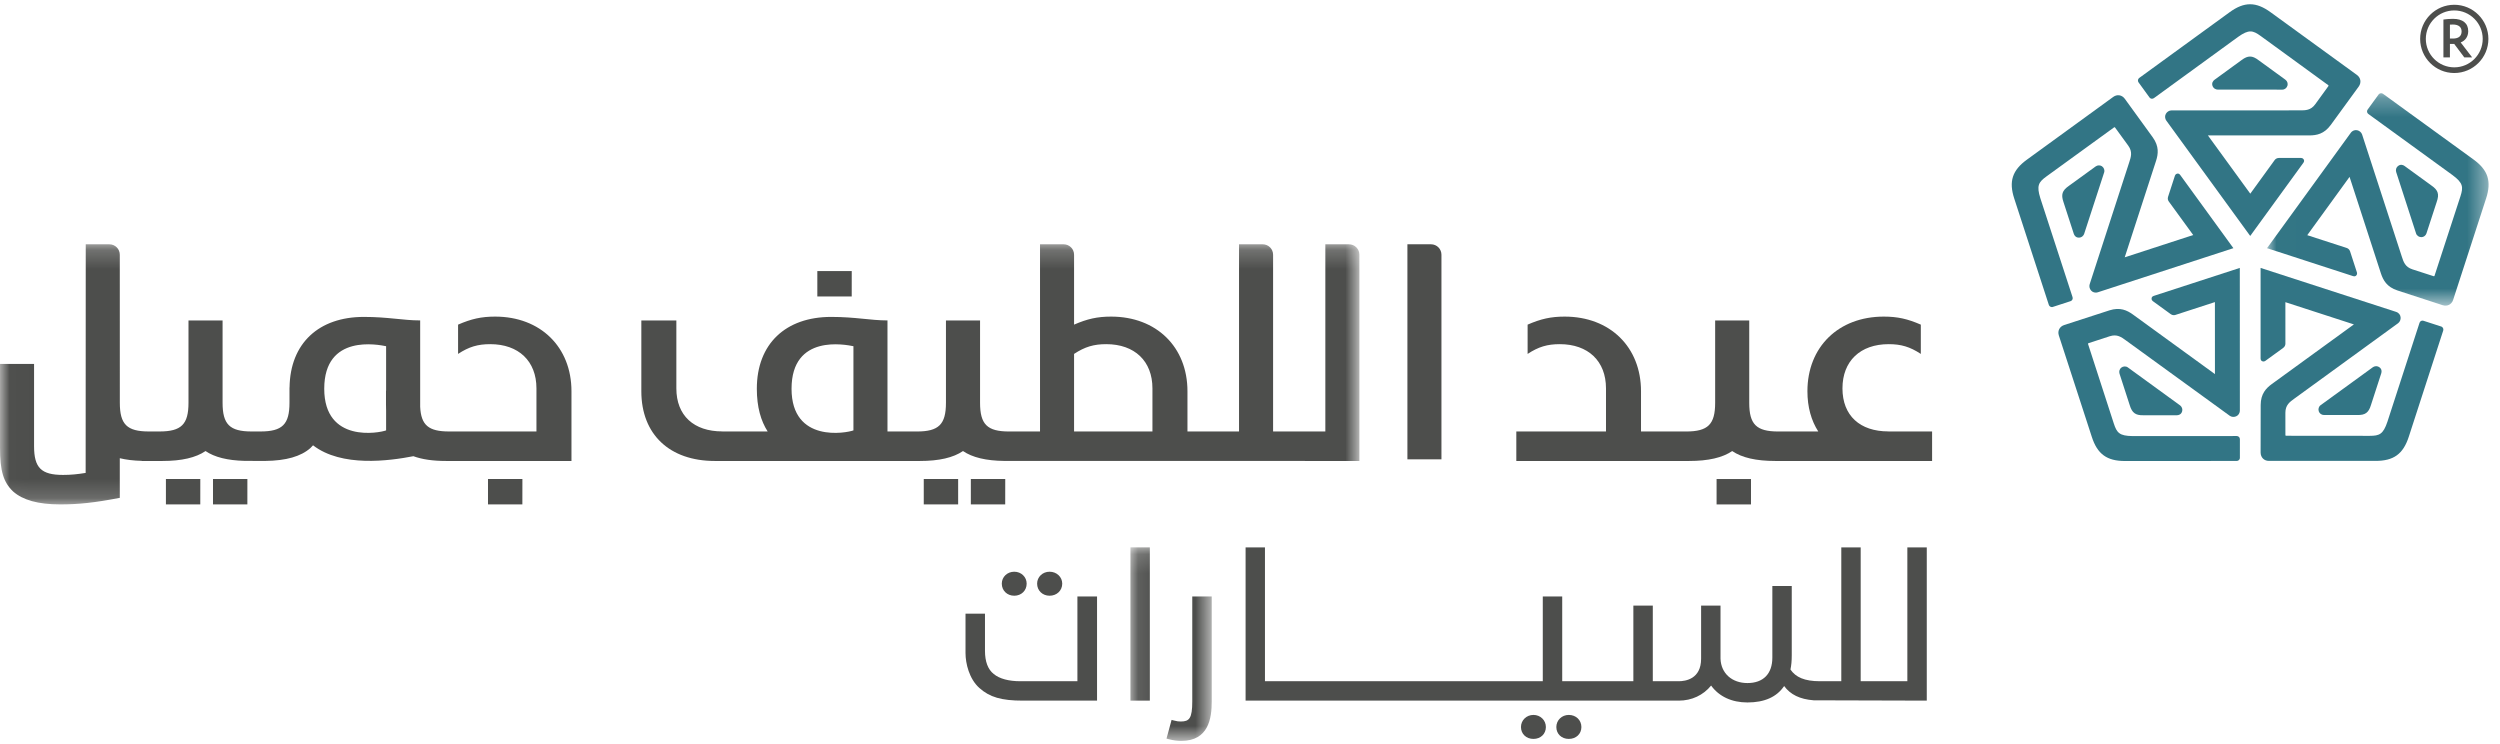 <?xml version="1.0" encoding="UTF-8" standalone="no"?>
<svg width="131px" height="39px" viewBox="0 0 131 39" version="1.1" xmlns="http://www.w3.org/2000/svg" xmlns:xlink="http://www.w3.org/1999/xlink">
    <!-- Generator: sketchtool 49.1 (51147) - http://www.bohemiancoding.com/sketch -->
    <title>BA2AEE55-BCA5-4AF0-BA2F-1AB4324EC7EB</title>
    <desc>Created with sketchtool.</desc>
    <defs>
        <polygon id="path-1" points="0.1 0.143 4.36 0.143 4.36 10.269 0.1 10.269"></polygon>
        <polygon id="path-3" points="0.015 0.202 71.232 0.202 71.232 13.833 0.015 13.833"></polygon>
        <polygon id="path-5" points="0.007 0.256 11.617 0.256 11.617 11.388 0.007 11.388"></polygon>
    </defs>
    <g id="Desktop" stroke="none" stroke-width="1" fill="none" fill-rule="evenodd">
        <g id="Toyota-Homepage-arabic" transform="translate(-1173, -4072)">
            <g id="Footer" transform="translate(0, 4004)">
                <g id="alj_motors_log_ara_pos_reg" transform="translate(1173, 68)">
                    <path d="M53.147,31.216 C52.774,31.216 52.494,30.946 52.494,30.583 C52.494,30.233 52.78,29.958 53.147,29.958 C53.511,29.958 53.797,30.233 53.797,30.583 C53.797,30.946 53.518,31.216 53.147,31.216" id="Fill-1" fill="#4D4E4C"></path>
                    <path d="M57.485,36.713 L53.597,36.713 C52.477,36.713 51.861,36.534 51.318,36.05 C50.783,35.569 50.593,34.763 50.593,34.219 L50.593,32.157 L51.613,32.157 L51.613,34.103 C51.613,34.669 51.767,35.077 52.072,35.318 C52.375,35.567 52.856,35.696 53.463,35.696 L56.456,35.696 L56.456,31.255 L57.485,31.255 L57.485,36.713" id="Fill-2" fill="#4D4E4C"></path>
                    <path d="M54.998,31.216 C54.628,31.216 54.345,30.946 54.345,30.583 C54.345,30.233 54.632,29.958 54.998,29.958 C55.369,29.958 55.661,30.233 55.661,30.583 C55.661,30.946 55.374,31.216 54.998,31.216" id="Fill-3" fill="#4D4E4C"></path>
                    <g id="Group-7" transform="translate(59.135, 28.539)">
                        <mask id="mask-2" fill="white">
                            <use xlink:href="#path-1"></use>
                        </mask>
                        <g id="Clip-5"></g>
                        <polygon id="Fill-4" fill="#4D4E4C" mask="url(#mask-2)" points="0.1 8.174 1.116 8.174 1.116 0.143 0.1 0.143"></polygon>
                        <path d="M2.765,10.284 C2.548,10.284 2.335,10.255 2.11,10.196 L1.99,10.164 L2.256,9.183 L2.375,9.215 C2.551,9.261 2.615,9.268 2.736,9.268 C3.184,9.268 3.34,9.109 3.34,8.213 L3.34,2.716 L4.36,2.716 L4.36,8.213 C4.36,9.104 4.194,10.284 2.765,10.284" id="Fill-6" fill="#4D4E4C" mask="url(#mask-2)"></path>
                    </g>
                    <path d="M80.353,38.719 C79.974,38.719 79.699,38.457 79.699,38.097 C79.699,37.74 79.987,37.462 80.353,37.462 C80.718,37.462 81.004,37.74 81.004,38.097 C81.004,38.457 80.731,38.719 80.353,38.719" id="Fill-8" fill="#4D4E4C"></path>
                    <path d="M82.205,38.719 C81.825,38.719 81.552,38.457 81.552,38.097 C81.552,37.74 81.838,37.462 82.205,37.462 C82.582,37.462 82.865,37.734 82.865,38.097 C82.865,38.457 82.588,38.719 82.205,38.719" id="Fill-9" fill="#4D4E4C"></path>
                    <path d="M91.566,36.809 C90.746,36.809 90.077,36.498 89.662,35.923 C89.255,36.427 88.649,36.713 87.968,36.713 L65.269,36.713 L65.269,28.683 L66.284,28.683 L66.284,35.696 L80.842,35.696 L80.842,31.255 L81.86,31.255 L81.86,35.696 L85.588,35.696 L85.588,31.735 L86.607,31.735 L86.607,35.696 L87.968,35.696 C88.319,35.696 89.138,35.581 89.138,34.517 L89.138,31.735 L90.155,31.735 L90.155,34.517 C90.182,35.289 90.762,35.792 91.566,35.792 C92.396,35.792 92.871,35.307 92.871,34.459 L92.871,30.708 L93.888,30.708 L93.888,34.334 C93.888,34.627 93.866,34.871 93.82,35.082 C94.093,35.486 94.558,35.696 95.356,35.696 L96.484,35.696 L96.484,28.683 L97.5,28.683 L97.5,35.696 L99.945,35.696 L99.945,28.683 L100.963,28.683 L100.963,36.713 L95.035,36.696 C94.315,36.64 93.817,36.398 93.489,35.947 C93.107,36.519 92.461,36.809 91.566,36.809" id="Fill-10" fill="#4D4E4C"></path>
                    <path d="M74.978,12.8 L73.748,12.8 L73.748,24.068 L75.532,24.068 L75.532,13.348 C75.532,13.057 75.302,12.8 74.978,12.8" id="Fill-11" fill="#4D4E4C"></path>
                    <path d="M44.631,14.203 L42.828,14.203 L42.828,15.534 L44.63,15.534 C44.63,15.534 44.631,14.451 44.631,14.203" id="Fill-12" fill="#4D4E4C"></path>
                    <polygon id="Fill-13" fill="#4D4E4C" points="89.949 26.432 91.752 26.432 91.752 25.101 89.949 25.101"></polygon>
                    <path d="M25.571,26.432 L27.372,26.432 C27.372,26.432 27.374,25.348 27.374,25.101 L25.571,25.101 L25.571,26.432" id="Fill-14" fill="#4D4E4C"></path>
                    <path d="M8.694,26.432 L10.495,26.432 C10.495,26.432 10.496,25.348 10.496,25.101 L8.694,25.101 L8.694,26.432" id="Fill-15" fill="#4D4E4C"></path>
                    <path d="M11.161,26.432 L12.962,26.432 C12.962,26.432 12.963,25.348 12.963,25.101 L11.161,25.101 L11.161,26.432" id="Fill-16" fill="#4D4E4C"></path>
                    <path d="M48.405,26.432 L50.207,26.432 C50.207,26.432 50.207,25.348 50.207,25.101 L48.405,25.101 L48.405,26.432" id="Fill-17" fill="#4D4E4C"></path>
                    <path d="M50.872,26.432 L52.673,26.432 C52.673,26.432 52.675,25.348 52.675,25.101 L50.872,25.101 L50.872,26.432" id="Fill-18" fill="#4D4E4C"></path>
                    <path d="M98.95,22.61 L98.951,22.606 C97.462,22.606 96.545,21.78 96.545,20.351 C96.545,18.921 97.477,18.034 98.967,18.034 C99.613,18.034 100.079,18.169 100.651,18.546 L100.651,17.011 C99.959,16.71 99.432,16.59 98.709,16.59 C96.333,16.59 94.709,18.184 94.709,20.501 C94.709,21.331 94.911,22.041 95.278,22.61 L93.178,22.61 C92.034,22.61 91.66,22.236 91.66,21.107 L91.66,16.793 L89.874,16.793 L89.874,21.107 C89.874,22.236 89.5,22.61 88.355,22.61 L85.989,22.61 L85.989,20.501 C85.989,18.184 84.364,16.59 81.988,16.59 C81.265,16.59 80.739,16.71 80.047,17.011 L80.047,18.546 C80.619,18.169 81.085,18.034 81.731,18.034 C83.221,18.034 84.154,18.921 84.154,20.351 L84.154,22.61 L79.455,22.61 L79.455,24.155 L88.505,24.155 C89.52,24.155 90.257,23.982 90.767,23.636 C91.276,23.982 92.014,24.155 93.029,24.155 L101.242,24.155 L101.242,22.61 L98.95,22.61" id="Fill-19" fill="#4D4E4C"></path>
                    <g id="Group-23" transform="translate(0, 12.598)">
                        <mask id="mask-4" fill="white">
                            <use xlink:href="#path-3"></use>
                        </mask>
                        <g id="Clip-21"></g>
                        <path d="M70.677,0.202 L69.448,0.202 L69.448,10.012 L66.71,10.012 L66.71,0.749 C66.71,0.458 66.479,0.202 66.155,0.202 L64.925,0.202 L64.925,10.012 L62.223,10.012 L62.223,7.903 C62.223,5.586 60.598,3.992 58.222,3.992 C57.5,3.992 56.973,4.112 56.281,4.413 L56.281,0.749 C56.281,0.458 56.051,0.202 55.726,0.202 L54.497,0.202 L54.497,10.012 L52.873,10.012 C51.729,10.012 51.355,9.637 51.355,8.509 L51.355,4.195 L49.568,4.195 L49.568,8.509 C49.568,9.637 49.194,10.012 48.05,10.012 L46.504,10.012 L46.504,4.192 C45.594,4.192 44.833,4.008 43.551,4.008 C41.177,4.008 39.658,5.41 39.658,7.773 C39.658,8.737 39.873,9.463 40.226,10.012 L37.847,10.012 L37.848,10.008 C36.359,10.008 35.441,9.181 35.441,7.753 L35.441,4.195 L33.606,4.195 L33.606,7.903 C33.606,10.174 35.095,11.557 37.457,11.557 L48.199,11.557 C49.214,11.557 49.952,11.383 50.461,11.037 C50.955,11.373 51.666,11.545 52.634,11.555 L71.232,11.557 L71.232,0.749 C71.232,0.458 71.001,0.202 70.677,0.202 M44.72,5.543 L44.72,9.954 C44.362,10.091 41.477,10.634 41.477,7.773 C41.477,4.882 44.315,5.465 44.72,5.543 M57.966,5.436 C59.455,5.436 60.388,6.323 60.388,7.753 L60.388,10.012 L56.281,10.012 L56.281,5.947 C56.853,5.571 57.319,5.436 57.966,5.436" id="Fill-20" fill="#4D4E4C" mask="url(#mask-4)"></path>
                        <path d="M25.944,3.992 C25.222,3.992 24.695,4.112 24.003,4.413 L24.003,5.947 C24.575,5.571 25.041,5.436 25.688,5.436 C27.176,5.436 28.11,6.323 28.11,7.753 L28.11,10.011 L23.53,10.011 C22.46,10.011 22.063,9.684 22.017,8.717 L22.017,4.192 C21.107,4.192 20.346,4.008 19.063,4.008 C16.713,4.008 15.202,5.384 15.173,7.706 L15.169,7.706 L15.169,8.509 C15.169,9.637 14.795,10.011 13.651,10.011 L13.181,10.011 C12.037,10.011 11.663,9.637 11.663,8.509 L11.663,4.195 C11.469,4.195 11.114,4.196 10.77,4.196 C10.427,4.196 10.071,4.195 9.877,4.195 L9.877,8.509 C9.877,9.637 9.503,10.011 8.359,10.011 L7.797,10.011 C6.653,10.011 6.279,9.637 6.279,8.509 L6.277,0.749 C6.277,0.458 6.046,0.202 5.722,0.202 L4.493,0.202 L4.488,12.183 C4.056,12.253 3.713,12.288 3.303,12.288 C2.159,12.288 1.785,11.914 1.785,10.785 L1.785,6.471 C1.334,6.471 0,6.472 0,6.472 L0,10.861 C0,12.076 0.178,12.675 0.689,13.157 C1.198,13.606 1.995,13.833 3.154,13.833 C4.113,13.833 4.953,13.745 6.277,13.489 L6.277,11.412 C6.608,11.493 6.992,11.54 7.431,11.551 L7.431,11.557 L8.508,11.557 C9.523,11.557 10.261,11.383 10.77,11.037 C11.243,11.359 11.918,11.529 12.825,11.552 L13.891,11.555 C15,11.543 15.77,11.318 16.265,10.88 C16.314,10.834 16.36,10.786 16.403,10.736 C17.905,11.895 20.397,11.552 21.661,11.307 C22.114,11.473 22.68,11.557 23.381,11.557 L29.945,11.557 L29.945,7.903 C29.945,5.586 28.32,3.992 25.944,3.992 M16.99,7.773 C16.99,4.882 19.828,5.465 20.232,5.543 L20.232,7.877 L20.226,7.877 L20.226,8.584 C20.226,8.702 20.229,8.814 20.232,8.922 L20.232,9.954 C19.875,10.091 16.99,10.634 16.99,7.773" id="Fill-22" fill="#4D4E4C" mask="url(#mask-4)"></path>
                    </g>
                    <g id="Group-10" transform="translate(105.052, 0)">
                        <path d="M9.185,21.243 C9.26,21.297 9.334,21.422 9.287,21.57 C9.24,21.716 9.11,21.759 9.018,21.759 L7.258,21.759 C7.047,21.764 6.905,21.729 6.797,21.651 C6.684,21.568 6.609,21.442 6.54,21.214 C6.54,21.214 6.043,19.686 6.01,19.578 C5.972,19.457 6.018,19.329 6.103,19.265 C6.204,19.186 6.345,19.179 6.446,19.252 C6.54,19.32 9.185,21.243 9.185,21.243" id="Fill-24" fill="#327585"></path>
                        <path d="M7.803,15.505 C7.727,15.531 7.688,15.583 7.69,15.649 C7.692,15.715 7.722,15.754 7.753,15.777 C7.785,15.799 8.608,16.401 8.697,16.463 C8.785,16.525 8.876,16.523 8.94,16.502 C9.005,16.481 11.009,15.829 11.009,15.829 L11.011,19.603 C11.011,19.603 7.009,16.693 6.708,16.477 C6.406,16.261 6.043,16.084 5.485,16.262 C4.893,16.453 3.361,16.949 3.113,17.031 C2.866,17.112 2.755,17.342 2.831,17.577 C2.894,17.772 4.427,22.478 4.557,22.886 C4.849,23.795 5.349,24.157 6.295,24.157 C6.533,24.157 12.153,24.154 12.153,24.154 C12.238,24.154 12.307,24.088 12.318,24.009 L12.318,23.007 C12.317,22.916 12.24,22.848 12.153,22.848 L6.702,22.851 C6.001,22.844 5.87,22.673 5.713,22.197 C5.611,21.872 4.365,18.038 4.361,18.025 C4.357,18.013 4.361,17.992 4.381,17.984 C4.401,17.976 5.119,17.743 5.5,17.619 C5.881,17.495 6.107,17.664 6.339,17.832 C6.572,18.002 11.594,21.649 11.786,21.786 C11.978,21.925 12.318,21.82 12.317,21.5 C12.317,21.169 12.314,14.039 12.314,14.039 C12.314,14.039 7.883,15.478 7.803,15.505" id="Fill-25" fill="#327585"></path>
                        <g id="Group-29" transform="translate(6.791, 0)" fill="#327585">
                            <path d="M4.366,4.695 C4.272,4.695 4.14,4.639 4.09,4.492 C4.042,4.346 4.122,4.235 4.197,4.181 L5.62,3.145 C5.789,3.019 5.924,2.963 6.057,2.963 C6.197,2.962 6.332,3.021 6.522,3.166 C6.522,3.166 7.823,4.11 7.912,4.177 C8.015,4.253 8.051,4.382 8.021,4.485 C7.986,4.607 7.877,4.697 7.751,4.697 C7.634,4.697 4.366,4.695 4.366,4.695" id="Fill-26"></path>
                            <path d="M8.857,8.526 C8.903,8.46 8.903,8.395 8.863,8.343 C8.822,8.292 8.775,8.277 8.737,8.277 C8.698,8.277 7.676,8.275 7.569,8.277 C7.462,8.279 7.389,8.333 7.349,8.388 C7.31,8.443 6.072,10.149 6.072,10.149 L3.851,7.096 C3.851,7.096 8.8,7.098 9.171,7.096 C9.543,7.094 9.94,7.023 10.286,6.551 C10.653,6.049 11.601,4.747 11.754,4.536 C11.905,4.324 11.86,4.073 11.66,3.927 C11.494,3.807 7.489,0.9 7.144,0.647 C6.373,0.083 5.756,0.083 4.99,0.64 C4.798,0.78 0.252,4.085 0.252,4.085 C0.184,4.135 0.167,4.23 0.205,4.3 L0.793,5.111 C0.847,5.184 0.949,5.194 1.022,5.142 L5.429,1.936 C6,1.529 6.206,1.59 6.613,1.883 C6.888,2.087 10.148,4.456 10.159,4.464 C10.17,4.471 10.179,4.491 10.167,4.509 C10.155,4.527 9.711,5.138 9.476,5.462 C9.241,5.787 8.959,5.783 8.672,5.783 C8.384,5.783 2.177,5.783 1.941,5.785 C1.704,5.787 1.492,6.071 1.679,6.33 C1.874,6.597 6.068,12.364 6.068,12.364 C6.068,12.364 8.807,8.595 8.857,8.526" id="Fill-28"></path>
                        </g>
                        <path d="M4.158,12.253 C4.129,12.343 4.035,12.451 3.88,12.452 C3.726,12.453 3.644,12.343 3.616,12.255 L3.072,10.581 C3.004,10.382 2.992,10.236 3.032,10.109 C3.076,9.976 3.174,9.866 3.369,9.73 C3.369,9.73 4.671,8.785 4.762,8.72 C4.865,8.646 4.999,8.651 5.089,8.711 C5.193,8.783 5.244,8.915 5.206,9.034 C5.17,9.145 4.158,12.253 4.158,12.253" id="Fill-30" fill="#327585"></path>
                        <path d="M9.189,9.166 C9.141,9.101 9.079,9.081 9.017,9.103 C8.956,9.126 8.927,9.166 8.915,9.203 C8.903,9.239 8.586,10.21 8.554,10.313 C8.522,10.416 8.552,10.502 8.592,10.557 C8.632,10.611 9.872,12.315 9.872,12.315 L6.283,13.484 C6.283,13.484 7.814,8.779 7.926,8.425 C8.039,8.072 8.094,7.672 7.753,7.197 C7.388,6.692 6.443,5.387 6.288,5.177 C6.136,4.968 5.883,4.932 5.682,5.078 C5.515,5.199 1.514,8.11 1.166,8.36 C0.392,8.919 0.201,9.506 0.495,10.406 C0.568,10.633 2.307,15.976 2.307,15.976 C2.333,16.057 2.419,16.103 2.497,16.089 L3.45,15.779 C3.536,15.75 3.577,15.656 3.55,15.572 L1.863,10.39 C1.652,9.721 1.774,9.543 2.179,9.247 C2.457,9.049 5.719,6.679 5.729,6.672 C5.739,6.664 5.76,6.661 5.774,6.678 C5.787,6.695 6.23,7.306 6.466,7.629 C6.703,7.953 6.612,8.22 6.523,8.494 C6.434,8.767 4.518,14.671 4.446,14.896 C4.375,15.121 4.578,15.412 4.882,15.313 C5.197,15.21 11.978,13.004 11.978,13.004 C11.978,13.004 9.239,9.234 9.189,9.166" id="Fill-31" fill="#327585"></path>
                        <path d="M19.287,19.242 C19.363,19.187 19.503,19.155 19.63,19.246 C19.755,19.334 19.756,19.471 19.727,19.559 L19.183,21.234 C19.122,21.434 19.046,21.56 18.938,21.639 C18.824,21.722 18.681,21.752 18.442,21.747 C18.442,21.747 16.835,21.747 16.723,21.747 C16.595,21.746 16.49,21.662 16.454,21.56 C16.41,21.441 16.447,21.304 16.549,21.231 C16.641,21.162 19.287,19.242 19.287,19.242" id="Fill-32" fill="#327585"></path>
                        <path d="M13.403,18.782 C13.404,18.864 13.442,18.916 13.505,18.934 C13.568,18.953 13.615,18.936 13.646,18.914 C13.678,18.891 14.505,18.292 14.59,18.228 C14.676,18.163 14.703,18.076 14.703,18.008 C14.703,17.941 14.702,15.834 14.702,15.834 L18.292,16.999 C18.292,16.999 14.288,19.904 13.989,20.125 C13.69,20.344 13.41,20.635 13.408,21.22 C13.405,21.842 13.403,23.454 13.404,23.713 C13.407,23.974 13.59,24.151 13.838,24.151 C14.042,24.151 18.991,24.149 19.419,24.151 C20.375,24.154 20.873,23.791 21.167,22.89 C21.239,22.663 22.973,17.319 22.973,17.319 C22.999,17.238 22.958,17.151 22.887,17.116 L21.933,16.807 C21.847,16.779 21.757,16.831 21.731,16.915 L20.049,22.099 C19.826,22.764 19.623,22.836 19.122,22.838 C18.781,22.835 14.75,22.834 14.736,22.834 C14.724,22.835 14.705,22.824 14.703,22.803 C14.702,22.781 14.702,22.026 14.702,21.627 C14.702,21.225 14.932,21.062 15.165,20.893 C15.397,20.724 20.418,17.075 20.609,16.936 C20.799,16.795 20.804,16.44 20.5,16.341 C20.185,16.24 13.403,14.039 13.403,14.039 C13.403,14.039 13.402,18.698 13.403,18.782" id="Fill-33" fill="#327585"></path>
                        <g id="Group-37" transform="translate(13.733, 4.628)">
                            <mask id="mask-6" fill="white">
                                <use xlink:href="#path-5"></use>
                            </mask>
                            <g id="Clip-35"></g>
                            <path d="M6.775,4.388 C6.745,4.298 6.758,4.155 6.883,4.063 C7.006,3.971 7.137,4.012 7.211,4.067 L8.635,5.102 C8.808,5.223 8.904,5.333 8.945,5.46 C8.988,5.593 8.974,5.74 8.895,5.965 C8.895,5.965 8.399,7.494 8.362,7.6 C8.323,7.721 8.21,7.797 8.104,7.799 C7.977,7.803 7.857,7.726 7.818,7.607 C7.782,7.497 6.775,4.388 6.775,4.388" id="Fill-34" fill="#327585" mask="url(#mask-6)"></path>
                            <path d="M4.518,9.841 C4.596,9.866 4.656,9.846 4.695,9.792 C4.732,9.737 4.731,9.687 4.719,9.651 C4.707,9.614 4.392,8.643 4.358,8.54 C4.323,8.439 4.248,8.387 4.184,8.366 C4.12,8.346 2.115,7.695 2.115,7.695 L4.332,4.64 C4.332,4.64 5.859,9.347 5.975,9.699 C6.093,10.052 6.282,10.408 6.838,10.591 C7.429,10.785 8.96,11.285 9.209,11.364 C9.456,11.443 9.682,11.323 9.759,11.087 C9.821,10.892 11.349,6.185 11.484,5.778 C11.782,4.871 11.59,4.284 10.825,3.728 C10.632,3.588 6.084,0.287 6.084,0.287 C6.015,0.238 5.919,0.25 5.865,0.308 L5.276,1.118 C5.222,1.191 5.245,1.293 5.316,1.344 L9.726,4.546 C10.29,4.963 10.295,5.178 10.143,5.656 C10.035,5.98 8.789,9.814 8.783,9.825 C8.781,9.838 8.764,9.852 8.744,9.847 C8.723,9.842 8.005,9.608 7.624,9.485 C7.243,9.362 7.159,9.092 7.07,8.819 C6.982,8.545 5.062,2.642 4.989,2.419 C4.914,2.194 4.577,2.078 4.391,2.338 C4.196,2.605 0.007,8.376 0.007,8.376 C0.007,8.376 4.437,9.815 4.518,9.841" id="Fill-36" fill="#327585" mask="url(#mask-6)"></path>
                        </g>
                        <path d="M23.324,2.02 L23.491,2.02 C23.761,2.02 23.936,1.903 23.936,1.646 C23.936,1.418 23.778,1.285 23.478,1.285 C23.437,1.285 23.36,1.288 23.324,1.291 L23.324,2.02 Z M23.324,3.006 L22.983,3.006 L22.983,1.024 C23.103,1.004 23.317,0.987 23.478,0.987 C23.999,0.987 24.283,1.218 24.283,1.636 C24.283,1.927 24.119,2.137 23.888,2.224 L24.487,3.006 L24.076,3.006 L23.548,2.301 L23.324,2.301 L23.324,3.006 Z" id="Fill-38" fill="#4D4E4C"></path>
                        <path d="M23.552,0.547 C22.73,0.547 22.061,1.216 22.061,2.038 C22.061,2.86 22.73,3.529 23.552,3.529 C24.374,3.529 25.042,2.86 25.042,2.038 C25.042,1.216 24.374,0.547 23.552,0.547 Z M23.552,3.826 C22.566,3.826 21.764,3.024 21.764,2.038 C21.764,1.052 22.566,0.25 23.552,0.25 C24.538,0.25 25.34,1.052 25.34,2.038 C25.34,3.024 24.538,3.826 23.552,3.826 Z" id="Fill-39" fill="#4D4E4C"></path>
                    </g>
                </g>
            </g>
        </g>
    </g>
</svg>